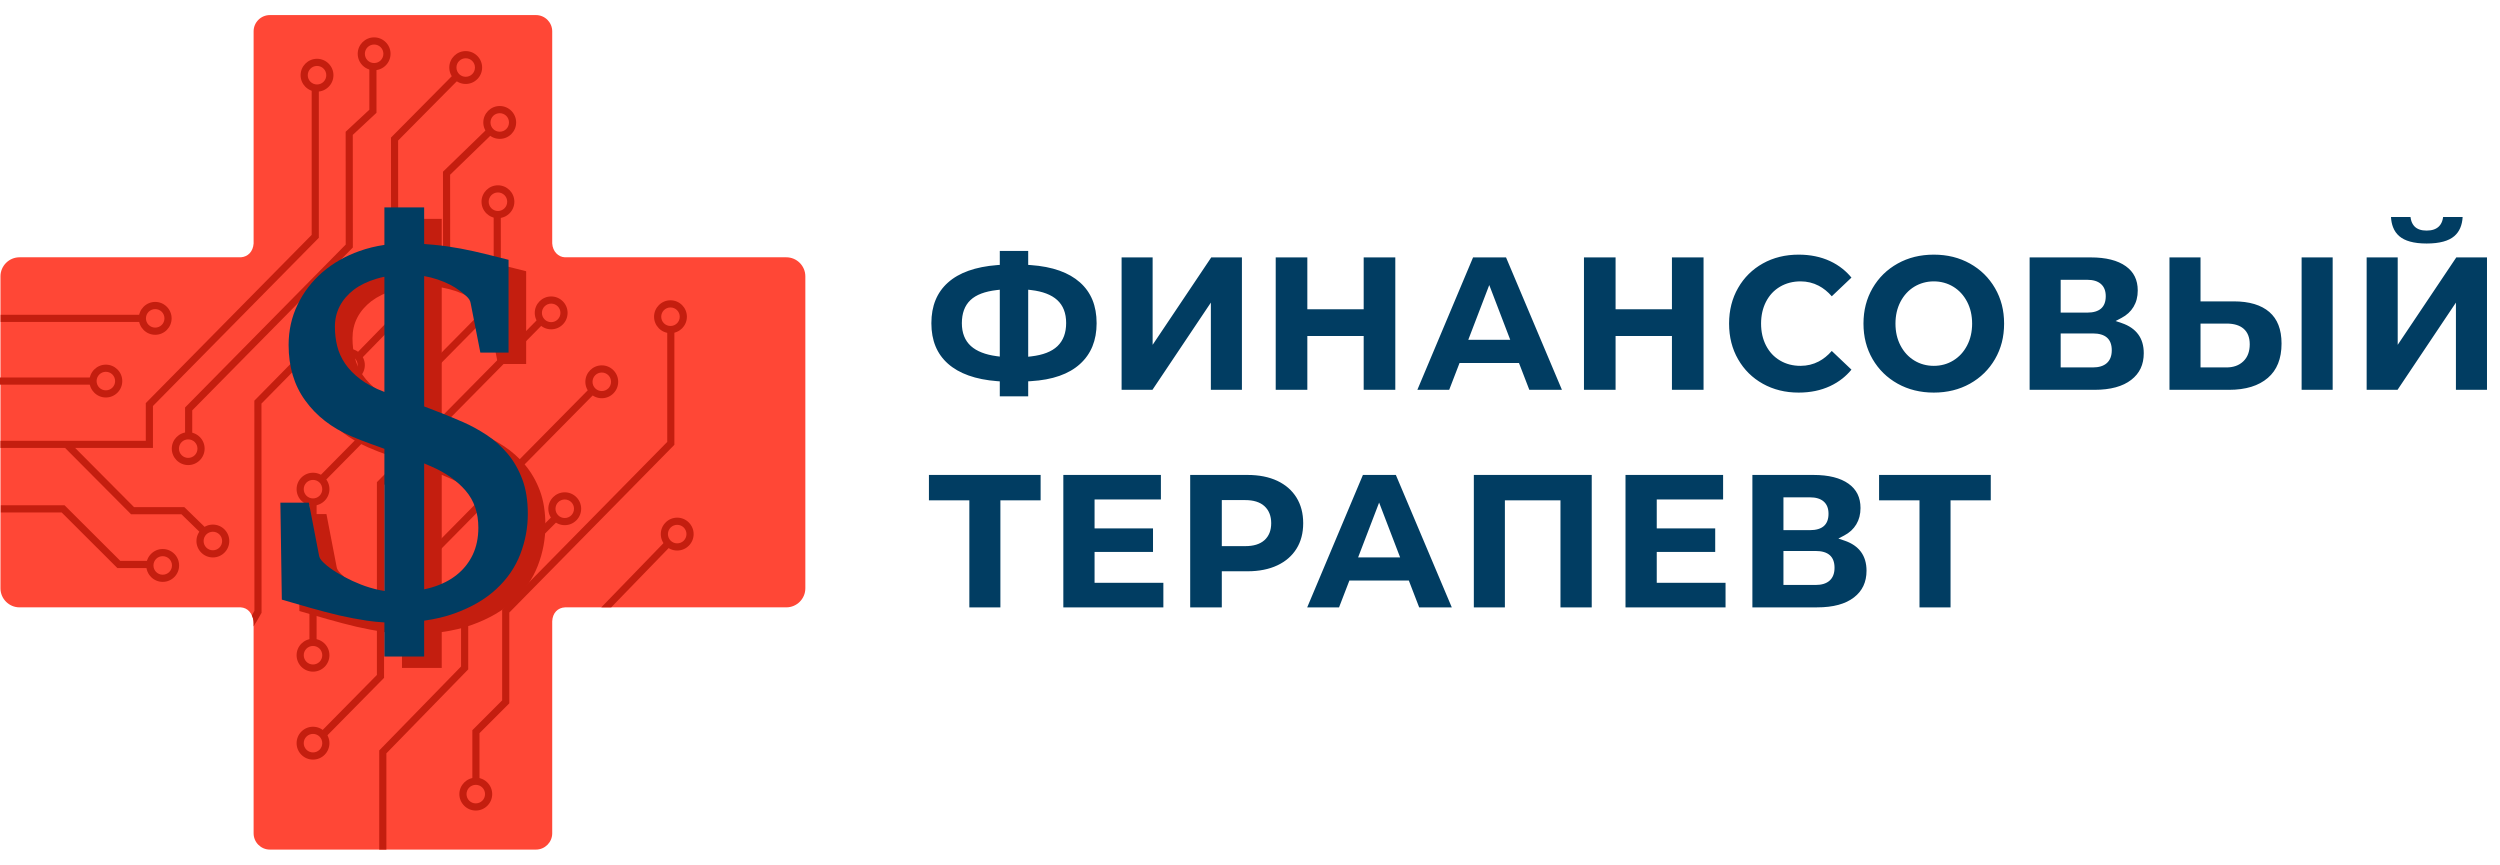 <svg width="133" height="46" viewBox="0 0 133 46" fill="none" xmlns="http://www.w3.org/2000/svg">
<path fill-rule="evenodd" clip-rule="evenodd" d="M57.455 19.366C58.045 18.833 58.34 18.109 58.34 17.195C58.34 16.732 58.266 16.319 58.119 15.957C57.971 15.599 57.751 15.288 57.456 15.025C57.158 14.76 56.794 14.551 56.361 14.397C55.923 14.242 55.416 14.143 54.839 14.102L54.7 14.093V13.348H53.189V14.092L53.051 14.102C52.471 14.147 51.961 14.248 51.523 14.405C51.088 14.56 50.724 14.77 50.429 15.035C50.136 15.297 49.916 15.608 49.77 15.965C49.622 16.325 49.549 16.735 49.549 17.195C49.549 17.655 49.623 18.065 49.771 18.424C49.918 18.78 50.139 19.089 50.433 19.35C50.73 19.613 51.095 19.822 51.528 19.976C51.967 20.133 52.474 20.234 53.051 20.278L53.189 20.288V21.085H54.7V20.286L54.841 20.278C55.417 20.244 55.925 20.15 56.362 19.996C56.794 19.845 57.158 19.635 57.455 19.366ZM55.674 18.771C55.444 18.86 55.175 18.922 54.867 18.959L54.7 18.978V15.412L54.867 15.432C55.169 15.468 55.434 15.53 55.661 15.616C55.895 15.705 56.089 15.821 56.245 15.963C56.56 16.251 56.719 16.658 56.719 17.185C56.719 17.444 56.681 17.675 56.606 17.879C56.528 18.087 56.412 18.266 56.258 18.414C56.105 18.561 55.91 18.68 55.674 18.771ZM51.289 17.881C51.21 17.68 51.171 17.451 51.171 17.195C51.171 16.934 51.208 16.701 51.282 16.497C51.359 16.288 51.474 16.111 51.628 15.965C51.779 15.822 51.973 15.705 52.21 15.616C52.44 15.53 52.711 15.468 53.023 15.432L53.189 15.413V18.97L53.02 18.948C52.721 18.908 52.459 18.844 52.233 18.755C52.001 18.665 51.806 18.549 51.65 18.408C51.49 18.262 51.369 18.087 51.289 17.881ZM61.32 13.694H59.669V20.739H61.31L64.418 16.098V20.739H66.07V13.694H64.438L61.32 18.345V13.694ZM74.23 20.739V13.694H72.548V16.453H69.55V13.694H67.868V20.739H69.55V17.875H72.548V20.739H74.23ZM77.749 19.312H80.81L81.36 20.739H83.095L80.121 13.694H78.367L75.403 20.739H77.097L77.647 19.312H77.749ZM79.368 15.527L80.345 18.079H78.112L79.228 15.164L79.368 15.527ZM90.629 20.739V13.694H88.947V16.453H85.949V13.694H84.267V20.739H85.949V17.875H88.947V20.739H90.629ZM94.68 20.768C94.996 20.847 95.332 20.886 95.688 20.886C95.999 20.886 96.294 20.857 96.571 20.8C96.847 20.743 97.109 20.657 97.356 20.543C97.602 20.429 97.826 20.29 98.03 20.127C98.201 19.99 98.356 19.836 98.497 19.665L97.45 18.671C97.238 18.914 97.006 19.1 96.754 19.232C96.458 19.386 96.135 19.463 95.788 19.463C95.587 19.463 95.395 19.44 95.213 19.393H95.212C95.03 19.346 94.858 19.275 94.698 19.18C94.537 19.085 94.394 18.971 94.269 18.837C94.146 18.705 94.04 18.552 93.951 18.38C93.864 18.21 93.798 18.027 93.754 17.832C93.711 17.637 93.689 17.432 93.689 17.216C93.689 17.001 93.711 16.796 93.754 16.601C93.798 16.406 93.864 16.223 93.951 16.053C94.04 15.881 94.146 15.728 94.269 15.595C94.394 15.461 94.537 15.348 94.698 15.252C94.858 15.158 95.03 15.087 95.212 15.04C95.395 14.993 95.587 14.969 95.788 14.969C96.135 14.969 96.458 15.046 96.754 15.201C97.006 15.332 97.238 15.519 97.451 15.762L98.497 14.768C98.356 14.597 98.201 14.443 98.03 14.306C97.826 14.142 97.602 14.003 97.356 13.889C96.863 13.661 96.307 13.547 95.688 13.547C95.332 13.547 94.996 13.586 94.68 13.664C94.363 13.742 94.065 13.859 93.785 14.015C93.505 14.171 93.256 14.358 93.036 14.575C92.816 14.792 92.626 15.04 92.467 15.318C92.307 15.596 92.187 15.893 92.107 16.209C92.027 16.525 91.987 16.861 91.987 17.216C91.987 17.572 92.027 17.907 92.107 18.224C92.187 18.54 92.307 18.837 92.467 19.114C92.626 19.393 92.816 19.64 93.036 19.858C93.256 20.074 93.505 20.261 93.785 20.417C94.065 20.573 94.363 20.69 94.68 20.768ZM101.859 20.767C102.18 20.846 102.519 20.886 102.878 20.886C103.237 20.886 103.576 20.846 103.896 20.767C104.216 20.688 104.517 20.57 104.801 20.412C105.084 20.254 105.336 20.066 105.558 19.848C105.78 19.631 105.972 19.382 106.134 19.104C106.296 18.824 106.417 18.528 106.498 18.215C106.578 17.902 106.618 17.569 106.618 17.216C106.618 16.863 106.578 16.53 106.498 16.217C106.417 15.904 106.296 15.608 106.134 15.329C105.972 15.051 105.78 14.802 105.558 14.584C105.336 14.367 105.084 14.179 104.801 14.021C104.517 13.863 104.215 13.744 103.896 13.665C103.576 13.587 103.237 13.547 102.878 13.547C102.519 13.547 102.18 13.587 101.859 13.665C101.54 13.744 101.238 13.863 100.955 14.021C100.672 14.179 100.419 14.367 100.197 14.584C99.975 14.802 99.783 15.051 99.621 15.329C99.46 15.608 99.338 15.904 99.258 16.217C99.177 16.53 99.137 16.863 99.137 17.216C99.137 17.569 99.177 17.902 99.258 18.215C99.338 18.528 99.46 18.824 99.621 19.104C99.783 19.382 99.975 19.631 100.197 19.848C100.419 20.066 100.672 20.254 100.955 20.412C101.238 20.57 101.54 20.688 101.859 20.767ZM103.422 19.392C103.248 19.44 103.066 19.463 102.878 19.463C102.689 19.463 102.508 19.44 102.334 19.392C102.16 19.345 101.995 19.274 101.84 19.179C101.685 19.084 101.546 18.97 101.423 18.837C101.302 18.704 101.196 18.553 101.106 18.381C101.017 18.211 100.95 18.027 100.905 17.832C100.861 17.638 100.839 17.433 100.839 17.216C100.839 17 100.861 16.795 100.905 16.6C100.95 16.405 101.017 16.222 101.106 16.051C101.196 15.88 101.302 15.728 101.423 15.596C101.546 15.462 101.685 15.348 101.84 15.253C101.995 15.159 102.16 15.088 102.334 15.041C102.508 14.993 102.689 14.969 102.878 14.969C103.066 14.969 103.248 14.993 103.422 15.041C103.596 15.088 103.761 15.159 103.915 15.253C104.07 15.348 104.209 15.462 104.332 15.596C104.454 15.728 104.559 15.88 104.649 16.051C104.738 16.222 104.806 16.405 104.85 16.6C104.894 16.795 104.917 17 104.917 17.216C104.917 17.433 104.894 17.638 104.85 17.832C104.806 18.027 104.738 18.211 104.649 18.381C104.559 18.553 104.454 18.704 104.332 18.837C104.209 18.97 104.07 19.084 103.915 19.179C103.76 19.274 103.596 19.345 103.422 19.392ZM113.389 17.439C113.243 17.338 113.074 17.255 112.879 17.189L112.551 17.078L112.858 16.917C113 16.843 113.124 16.756 113.233 16.656C113.34 16.557 113.431 16.446 113.505 16.322C113.579 16.198 113.635 16.064 113.672 15.92C113.71 15.776 113.728 15.621 113.728 15.454C113.728 15.172 113.675 14.924 113.57 14.711C113.466 14.498 113.307 14.316 113.096 14.164C112.658 13.851 112.035 13.694 111.228 13.694H107.976V20.739H111.417C111.849 20.739 112.229 20.694 112.557 20.604C112.88 20.516 113.155 20.384 113.381 20.209C113.604 20.037 113.771 19.833 113.882 19.599C113.993 19.363 114.048 19.093 114.048 18.79C114.048 18.388 113.95 18.054 113.753 17.788C113.654 17.654 113.533 17.537 113.389 17.439ZM111.037 16.631H109.628V14.885H111.037C111.354 14.885 111.596 14.958 111.764 15.103C111.939 15.253 112.026 15.471 112.026 15.758C112.026 16.34 111.697 16.631 111.037 16.631ZM112.081 19.318C111.91 19.471 111.661 19.547 111.337 19.547H109.628V17.739H111.337C112.01 17.739 112.346 18.037 112.346 18.633C112.346 18.932 112.258 19.161 112.081 19.318ZM119.936 16.177C119.619 16.081 119.252 16.033 118.837 16.033H117.068V13.694H115.416V20.739H118.577C119.026 20.739 119.424 20.685 119.771 20.578C120.112 20.472 120.406 20.314 120.65 20.104C120.892 19.896 121.073 19.642 121.194 19.34C121.317 19.035 121.378 18.68 121.378 18.276C121.378 17.899 121.323 17.57 121.213 17.29C121.106 17.015 120.944 16.785 120.73 16.599C120.512 16.412 120.248 16.271 119.936 16.177ZM118.945 19.468C118.796 19.521 118.631 19.547 118.447 19.547H117.068V17.214H118.447C118.847 17.214 119.152 17.306 119.362 17.49C119.578 17.679 119.686 17.955 119.686 18.318C119.686 18.506 119.658 18.676 119.603 18.825C119.546 18.98 119.46 19.112 119.345 19.222C119.231 19.332 119.098 19.414 118.945 19.468ZM124.098 13.694H122.446V20.739H124.098V13.694ZM127.558 13.694H125.906V20.739H127.548L130.655 16.098V20.739H132.308V13.694H130.675L127.558 18.345V13.694ZM128.218 12.853C128.463 12.921 128.756 12.955 129.097 12.955C129.442 12.955 129.738 12.921 129.985 12.853C130.225 12.788 130.42 12.69 130.57 12.561C130.839 12.329 130.987 11.99 131.013 11.543H129.974C129.964 11.623 129.948 11.697 129.924 11.763C129.885 11.875 129.827 11.97 129.751 12.045C129.602 12.193 129.383 12.267 129.097 12.267C128.957 12.267 128.835 12.25 128.73 12.215C128.617 12.177 128.523 12.12 128.449 12.042C128.377 11.966 128.322 11.872 128.285 11.761C128.264 11.695 128.248 11.622 128.239 11.543H127.2C127.212 11.747 127.248 11.928 127.309 12.085C127.382 12.276 127.492 12.434 127.639 12.562C127.787 12.69 127.98 12.788 128.218 12.853ZM53.37 26.616H55.361V25.267H49.419V26.616H51.569V32.312H53.221V26.616H53.37ZM61.891 32.312V31.005H58.231V29.364H61.34V28.11H58.231V26.573H61.76V25.267H56.569V32.312H61.891ZM67.956 25.582C67.51 25.372 66.981 25.267 66.369 25.267H63.318V32.312H65V30.392H66.369C66.676 30.392 66.962 30.366 67.227 30.312C67.491 30.26 67.734 30.181 67.956 30.076C68.177 29.972 68.372 29.846 68.542 29.698C68.71 29.552 68.854 29.384 68.973 29.193C69.092 29.003 69.181 28.795 69.24 28.57C69.3 28.344 69.33 28.099 69.33 27.834C69.33 27.57 69.3 27.325 69.24 27.098C69.181 26.871 69.091 26.662 68.973 26.47C68.854 26.279 68.71 26.109 68.541 25.961C68.372 25.814 68.177 25.687 67.956 25.582ZM66.827 28.978C66.659 29.029 66.467 29.054 66.249 29.054H65V26.605H66.249C66.467 26.605 66.659 26.631 66.828 26.683C67.002 26.737 67.15 26.818 67.269 26.927C67.39 27.038 67.48 27.17 67.54 27.325C67.599 27.476 67.628 27.645 67.628 27.834C67.628 28.024 67.599 28.194 67.54 28.344C67.48 28.497 67.389 28.629 67.268 28.738C67.148 28.845 67.001 28.925 66.827 28.978ZM71.889 30.885H74.95L75.5 32.312H77.235L74.26 25.267H72.507L69.543 32.312H71.237L71.787 30.885H71.889ZM73.508 27.1L74.486 29.652H72.252L73.369 26.737L73.508 27.1ZM84.68 32.312V25.267H78.408V32.312H80.06V26.616H83.017V32.312H84.68ZM91.799 32.312V31.005H88.139V29.364H91.249V28.11H88.139V26.573H91.669V25.267H86.477V32.312H91.799ZM98.64 29.011C98.494 28.911 98.324 28.828 98.13 28.762L97.801 28.651L98.109 28.49C98.25 28.416 98.375 28.329 98.484 28.229C98.591 28.13 98.681 28.018 98.755 27.895C98.83 27.77 98.886 27.636 98.923 27.493C98.96 27.349 98.979 27.194 98.979 27.027C98.979 26.746 98.926 26.498 98.821 26.284C98.716 26.071 98.558 25.889 98.346 25.737C97.909 25.424 97.286 25.267 96.478 25.267H93.227V32.312H96.668C97.1 32.312 97.48 32.267 97.808 32.177C98.131 32.089 98.406 31.957 98.632 31.782C98.855 31.61 99.022 31.406 99.132 31.171C99.243 30.936 99.299 30.666 99.299 30.363C99.299 29.962 99.2 29.627 99.004 29.36C98.905 29.227 98.784 29.11 98.64 29.011ZM96.288 28.204H94.879V26.458H96.288C96.604 26.458 96.847 26.531 97.015 26.676C97.19 26.826 97.277 27.044 97.277 27.331C97.277 27.913 96.947 28.204 96.288 28.204ZM97.332 30.891C97.16 31.044 96.912 31.12 96.588 31.12H94.879V29.312H96.588C97.26 29.312 97.597 29.61 97.597 30.205C97.597 30.505 97.509 30.734 97.332 30.891ZM103.918 26.616H105.909V25.267H99.967V26.616H102.117V32.312H103.769V26.616H103.918Z" fill="#013D62"/>
<path fill-rule="evenodd" clip-rule="evenodd" d="M14.356 0.802H28.514C28.989 0.802 29.378 1.191 29.378 1.667V12.948C29.402 13.384 29.706 13.675 30.053 13.688H41.832C42.389 13.688 42.844 14.144 42.844 14.701V31.298C42.844 31.856 42.389 32.311 41.832 32.311H30.061C29.673 32.328 29.395 32.611 29.378 33.053V44.333C29.378 44.809 28.989 45.198 28.514 45.198H14.356C13.88 45.198 13.492 44.809 13.492 44.333V33.046C13.413 32.611 13.184 32.338 12.81 32.311H1.038C0.481 32.311 0.025 31.856 0.025 31.298V14.701C0.025 14.144 0.481 13.688 1.038 13.688H12.817C13.189 13.66 13.462 13.388 13.492 12.955V1.667C13.492 1.191 13.88 0.802 14.356 0.802Z" fill="#FF4736"/>
<path d="M8.257 16.062C8.498 16.062 8.716 16.16 8.874 16.319L8.874 16.319C9.032 16.477 9.13 16.696 9.13 16.937C9.13 17.177 9.032 17.395 8.874 17.554L8.874 17.555C8.716 17.713 8.498 17.811 8.257 17.811C8.016 17.811 7.798 17.713 7.64 17.555L7.639 17.554C7.481 17.395 7.383 17.177 7.383 16.937C7.383 16.696 7.481 16.477 7.639 16.319L7.64 16.319C7.798 16.16 8.016 16.062 8.257 16.062ZM8.605 16.587C8.516 16.499 8.393 16.444 8.257 16.444C8.12 16.444 7.997 16.499 7.908 16.587C7.819 16.677 7.764 16.8 7.764 16.937C7.764 17.073 7.819 17.197 7.908 17.285C7.997 17.374 8.12 17.429 8.257 17.429C8.393 17.429 8.516 17.374 8.605 17.285C8.694 17.197 8.749 17.073 8.749 16.937C8.749 16.8 8.694 16.677 8.605 16.587Z" fill="#C41E0F"/>
<path d="M7.574 17.127H0.034V16.746H7.574V17.127Z" fill="#C41E0F"/>
<path d="M5.631 19.399C5.872 19.399 6.09 19.497 6.248 19.655L6.249 19.656C6.407 19.814 6.505 20.032 6.505 20.273C6.505 20.514 6.407 20.732 6.249 20.891L6.248 20.891C6.09 21.049 5.872 21.147 5.631 21.147C5.391 21.147 5.173 21.049 5.015 20.891L5.014 20.891C4.856 20.732 4.758 20.514 4.758 20.273C4.758 20.032 4.856 19.814 5.014 19.656L5.015 19.655C5.173 19.497 5.391 19.399 5.631 19.399ZM5.98 19.924C5.891 19.835 5.768 19.78 5.631 19.78C5.495 19.78 5.372 19.835 5.283 19.924C5.194 20.014 5.139 20.137 5.139 20.273C5.139 20.409 5.194 20.533 5.283 20.622C5.372 20.711 5.495 20.766 5.631 20.766C5.768 20.766 5.891 20.711 5.98 20.622C6.069 20.533 6.124 20.409 6.124 20.273C6.124 20.137 6.069 20.014 5.98 19.924Z" fill="#C41E0F"/>
<path d="M5 20.464H0V20.083H5V20.464Z" fill="#C41E0F"/>
<path d="M0.025 23.449H7.756V21.444L16.581 12.495V4.655H16.962V12.65L8.137 21.599V23.83H0.025V23.449Z" fill="#C41E0F"/>
<path d="M16.865 3.127C17.106 3.127 17.324 3.225 17.482 3.383L17.483 3.384C17.641 3.542 17.739 3.76 17.739 4.001C17.739 4.242 17.641 4.46 17.483 4.619L17.482 4.619C17.324 4.777 17.106 4.875 16.865 4.875C16.625 4.875 16.407 4.777 16.248 4.619L16.247 4.619C16.09 4.46 15.992 4.242 15.992 4.001C15.992 3.76 16.09 3.542 16.247 3.384L16.248 3.383C16.407 3.225 16.625 3.127 16.865 3.127ZM17.214 3.652C17.125 3.563 17.001 3.508 16.865 3.508C16.729 3.508 16.606 3.563 16.517 3.652C16.428 3.741 16.373 3.865 16.373 4.001C16.373 4.137 16.428 4.261 16.517 4.35C16.606 4.439 16.729 4.494 16.865 4.494C17.001 4.494 17.125 4.439 17.214 4.35C17.303 4.261 17.358 4.137 17.358 4.001C17.358 3.865 17.303 3.741 17.214 3.652Z" fill="#C41E0F"/>
<path d="M0.045 26.881H3.435L6.4 29.839H7.93V30.221H6.244L3.28 27.263H0.045V26.881Z" fill="#C41E0F"/>
<path d="M8.656 29.207C8.897 29.207 9.115 29.305 9.273 29.464L9.274 29.464C9.432 29.622 9.529 29.841 9.529 30.082C9.529 30.323 9.432 30.541 9.274 30.699L9.273 30.7C9.115 30.858 8.897 30.956 8.656 30.956C8.416 30.956 8.198 30.858 8.039 30.7L8.039 30.699C7.88 30.541 7.782 30.323 7.782 30.082C7.782 29.841 7.88 29.622 8.039 29.464L8.039 29.464C8.198 29.305 8.416 29.207 8.656 29.207ZM9.005 29.733C8.916 29.644 8.792 29.589 8.656 29.589C8.52 29.589 8.396 29.644 8.307 29.733C8.219 29.822 8.164 29.945 8.164 30.082C8.164 30.218 8.219 30.341 8.307 30.43C8.396 30.519 8.52 30.575 8.656 30.575C8.792 30.575 8.916 30.519 9.005 30.43C9.094 30.341 9.149 30.218 9.149 30.082C9.149 29.945 9.094 29.822 9.005 29.733Z" fill="#C41E0F"/>
<path d="M3.636 23.466L7.129 26.979H9.806L10.971 28.113L10.706 28.385L9.653 27.36H6.973L3.367 23.734L3.636 23.466Z" fill="#C41E0F"/>
<path d="M11.324 27.908C11.565 27.908 11.784 28.006 11.941 28.164L11.942 28.165C12.1 28.323 12.198 28.541 12.198 28.782C12.198 29.023 12.1 29.241 11.942 29.399L11.941 29.4C11.784 29.558 11.565 29.656 11.324 29.656C11.084 29.656 10.866 29.558 10.708 29.4L10.707 29.399C10.549 29.241 10.451 29.023 10.451 28.782C10.451 28.541 10.549 28.323 10.707 28.165L10.708 28.164C10.866 28.006 11.084 27.908 11.324 27.908ZM11.673 28.433C11.584 28.344 11.461 28.289 11.324 28.289C11.188 28.289 11.065 28.344 10.976 28.433C10.887 28.522 10.832 28.646 10.832 28.782C10.832 28.918 10.887 29.042 10.976 29.131C11.065 29.22 11.188 29.275 11.324 29.275C11.461 29.275 11.584 29.22 11.673 29.131C11.762 29.042 11.817 28.918 11.817 28.782C11.817 28.646 11.762 28.522 11.673 28.433Z" fill="#C41E0F"/>
<path d="M10.012 22.993C10.253 22.993 10.471 23.091 10.629 23.249L10.63 23.25C10.788 23.408 10.886 23.627 10.886 23.867C10.886 24.108 10.788 24.326 10.63 24.484L10.629 24.485C10.471 24.644 10.253 24.742 10.012 24.742C9.772 24.742 9.554 24.644 9.395 24.485L9.394 24.484C9.237 24.326 9.139 24.108 9.139 23.867C9.139 23.627 9.237 23.408 9.394 23.25L9.395 23.249C9.554 23.091 9.772 22.993 10.012 22.993ZM10.361 23.519C10.272 23.429 10.148 23.375 10.012 23.375C9.876 23.375 9.752 23.429 9.664 23.519C9.575 23.607 9.52 23.731 9.52 23.867C9.52 24.004 9.575 24.127 9.664 24.216C9.752 24.305 9.876 24.36 10.012 24.36C10.148 24.36 10.272 24.305 10.361 24.216C10.45 24.127 10.505 24.004 10.505 23.867C10.505 23.731 10.45 23.607 10.361 23.519Z" fill="#C41E0F"/>
<path d="M9.846 23.184V21.677L18.392 13.01L18.389 7.01L19.649 5.836V3.586H20.029V6.001L18.768 7.176L18.772 13.166L10.227 21.832V23.184H9.846Z" fill="#C41E0F"/>
<path d="M19.904 1.988C20.144 1.988 20.363 2.086 20.52 2.244L20.521 2.244C20.68 2.403 20.777 2.621 20.777 2.862C20.777 3.102 20.68 3.321 20.521 3.479L20.52 3.48C20.363 3.638 20.144 3.736 19.904 3.736C19.663 3.736 19.445 3.638 19.287 3.48L19.286 3.479C19.128 3.321 19.03 3.102 19.03 2.862C19.03 2.621 19.128 2.403 19.286 2.244L19.287 2.244C19.445 2.086 19.663 1.988 19.904 1.988ZM20.253 2.513C20.163 2.424 20.04 2.369 19.904 2.369C19.767 2.369 19.644 2.424 19.555 2.513C19.466 2.602 19.411 2.725 19.411 2.862C19.411 2.998 19.466 3.122 19.555 3.211C19.644 3.3 19.767 3.354 19.904 3.354C20.04 3.354 20.163 3.3 20.253 3.211C20.341 3.122 20.396 2.998 20.396 2.862C20.396 2.725 20.341 2.602 20.253 2.513Z" fill="#C41E0F"/>
<path d="M24.377 4.248L21.18 7.475L21.183 14.078L13.91 21.471L13.915 32.601L13.655 33.057L13.401 32.736L13.535 32.5L13.531 21.315L20.804 13.922L20.8 7.319L24.108 3.98L24.377 4.248Z" fill="#C41E0F"/>
<path d="M24.776 2.718C25.016 2.718 25.234 2.816 25.392 2.974L25.393 2.975C25.551 3.133 25.649 3.352 25.649 3.592C25.649 3.833 25.551 4.052 25.393 4.21L25.392 4.21C25.234 4.369 25.016 4.467 24.776 4.467C24.535 4.467 24.317 4.369 24.159 4.21L24.158 4.21C24 4.052 23.902 3.833 23.902 3.592C23.902 3.352 24 3.133 24.158 2.975L24.159 2.974C24.317 2.816 24.535 2.718 24.776 2.718ZM25.124 3.244C25.035 3.154 24.912 3.1 24.776 3.1C24.639 3.1 24.516 3.154 24.427 3.244C24.338 3.332 24.283 3.456 24.283 3.592C24.283 3.729 24.338 3.852 24.427 3.941C24.516 4.03 24.639 4.085 24.776 4.085C24.912 4.085 25.035 4.03 25.124 3.941C25.213 3.852 25.268 3.729 25.268 3.592C25.268 3.456 25.213 3.332 25.124 3.244Z" fill="#C41E0F"/>
<path d="M26.15 7.159L23.946 9.296L23.95 14.233L19.249 19.054L18.976 18.789L23.57 14.078L23.567 9.134L25.885 6.886L26.15 7.159Z" fill="#C41E0F"/>
<path d="M26.586 5.64C26.827 5.64 27.045 5.738 27.203 5.896L27.204 5.897C27.361 6.056 27.459 6.274 27.459 6.515C27.459 6.755 27.361 6.973 27.204 7.132L27.203 7.133C27.045 7.291 26.827 7.388 26.586 7.388C26.346 7.388 26.128 7.291 25.969 7.133L25.968 7.132C25.81 6.973 25.712 6.755 25.712 6.515C25.712 6.274 25.81 6.056 25.968 5.897L25.969 5.896C26.128 5.738 26.346 5.64 26.586 5.64ZM26.935 6.165C26.846 6.077 26.722 6.022 26.586 6.022C26.45 6.022 26.326 6.077 26.237 6.165C26.149 6.255 26.094 6.378 26.094 6.515C26.094 6.651 26.149 6.774 26.237 6.864C26.326 6.952 26.45 7.007 26.586 7.007C26.722 7.007 26.846 6.952 26.935 6.864C27.024 6.774 27.078 6.651 27.078 6.515C27.078 6.378 27.024 6.255 26.935 6.165Z" fill="#C41E0F"/>
<path d="M18.535 18.548C18.776 18.548 18.994 18.646 19.152 18.804L19.153 18.805C19.311 18.963 19.409 19.181 19.409 19.422C19.409 19.663 19.311 19.881 19.153 20.04L19.152 20.04C18.994 20.198 18.776 20.296 18.535 20.296C18.295 20.296 18.076 20.198 17.919 20.04L17.918 20.04C17.759 19.881 17.662 19.663 17.662 19.422C17.662 19.181 17.759 18.963 17.918 18.805L17.919 18.804C18.076 18.646 18.295 18.548 18.535 18.548ZM18.884 19.073C18.795 18.985 18.672 18.929 18.535 18.929C18.399 18.929 18.276 18.985 18.186 19.073C18.098 19.163 18.043 19.286 18.043 19.422C18.043 19.558 18.098 19.682 18.186 19.771C18.276 19.86 18.399 19.915 18.535 19.915C18.672 19.915 18.795 19.86 18.884 19.771C18.973 19.682 19.028 19.558 19.028 19.422C19.028 19.286 18.973 19.163 18.884 19.073Z" fill="#C41E0F"/>
<path d="M26.642 11.345L26.646 16.1L17.264 25.604L16.994 25.337L26.266 15.944L26.263 11.345H26.642Z" fill="#C41E0F"/>
<path d="M26.491 9.858C26.731 9.858 26.949 9.956 27.107 10.114L27.108 10.114C27.266 10.273 27.364 10.491 27.364 10.732C27.364 10.973 27.266 11.191 27.108 11.349L27.107 11.35C26.949 11.508 26.731 11.606 26.491 11.606C26.25 11.606 26.032 11.508 25.873 11.35L25.873 11.349C25.715 11.191 25.617 10.973 25.617 10.732C25.617 10.491 25.715 10.273 25.873 10.114L25.873 10.114C26.032 9.956 26.25 9.858 26.491 9.858ZM26.839 10.383C26.75 10.294 26.627 10.239 26.491 10.239C26.354 10.239 26.231 10.294 26.142 10.383C26.053 10.472 25.998 10.595 25.998 10.732C25.998 10.868 26.053 10.992 26.142 11.081C26.231 11.169 26.354 11.225 26.491 11.225C26.627 11.225 26.75 11.169 26.839 11.081C26.928 10.992 26.983 10.868 26.983 10.732C26.983 10.595 26.928 10.472 26.839 10.383Z" fill="#C41E0F"/>
<path d="M16.652 25.149C16.892 25.149 17.111 25.247 17.269 25.405L17.27 25.406C17.428 25.564 17.526 25.782 17.526 26.024C17.526 26.264 17.428 26.483 17.27 26.641L17.269 26.642C17.111 26.799 16.892 26.898 16.652 26.898C16.411 26.898 16.193 26.799 16.035 26.642L16.034 26.641C15.876 26.483 15.779 26.264 15.779 26.024C15.779 25.782 15.876 25.564 16.034 25.406L16.035 25.405C16.193 25.247 16.411 25.149 16.652 25.149ZM17.001 25.674C16.912 25.586 16.788 25.531 16.652 25.531C16.516 25.531 16.392 25.586 16.303 25.674C16.214 25.764 16.159 25.887 16.159 26.024C16.159 26.16 16.214 26.283 16.303 26.372C16.392 26.461 16.516 26.516 16.652 26.516C16.788 26.516 16.912 26.461 17.001 26.372C17.089 26.283 17.144 26.16 17.144 26.024C17.144 25.887 17.089 25.764 17.001 25.674Z" fill="#C41E0F"/>
<path d="M16.652 33.984C16.892 33.984 17.111 34.082 17.269 34.24L17.27 34.241C17.428 34.399 17.526 34.617 17.526 34.858C17.526 35.099 17.428 35.317 17.27 35.476L17.269 35.476C17.111 35.634 16.892 35.732 16.652 35.732C16.411 35.732 16.193 35.634 16.035 35.476L16.034 35.476C15.876 35.317 15.779 35.099 15.779 34.858C15.779 34.617 15.876 34.399 16.034 34.241L16.035 34.24C16.193 34.082 16.411 33.984 16.652 33.984ZM17.001 34.509C16.912 34.421 16.788 34.365 16.652 34.365C16.516 34.365 16.392 34.421 16.303 34.509C16.214 34.599 16.159 34.722 16.159 34.858C16.159 34.994 16.214 35.118 16.303 35.207C16.392 35.296 16.516 35.351 16.652 35.351C16.788 35.351 16.912 35.296 17.001 35.207C17.089 35.118 17.144 34.994 17.144 34.858C17.144 34.722 17.089 34.599 17.001 34.509Z" fill="#C41E0F"/>
<path d="M16.461 34.175V26.707H16.843V34.175H16.461Z" fill="#C41E0F"/>
<path d="M16.652 38.662C16.892 38.662 17.111 38.76 17.269 38.919L17.27 38.919C17.428 39.077 17.526 39.296 17.526 39.537C17.526 39.777 17.428 39.996 17.27 40.154L17.269 40.155C17.111 40.313 16.892 40.411 16.652 40.411C16.411 40.411 16.193 40.313 16.035 40.155L16.034 40.154C15.876 39.996 15.779 39.777 15.779 39.537C15.779 39.296 15.876 39.077 16.034 38.919L16.035 38.919C16.193 38.76 16.411 38.662 16.652 38.662ZM17.001 39.188C16.912 39.099 16.788 39.044 16.652 39.044C16.516 39.044 16.392 39.099 16.303 39.188C16.214 39.277 16.159 39.4 16.159 39.537C16.159 39.673 16.214 39.796 16.303 39.885C16.392 39.974 16.516 40.029 16.652 40.029C16.788 40.029 16.912 39.974 17.001 39.885C17.089 39.796 17.144 39.673 17.144 39.537C17.144 39.4 17.089 39.277 17.001 39.188Z" fill="#C41E0F"/>
<path d="M28.929 17.198L20.432 25.806V36.062L17.309 39.229L17.038 38.962L20.051 35.907V25.651L28.659 16.931L28.929 17.198Z" fill="#C41E0F"/>
<path d="M29.322 15.771C29.563 15.771 29.781 15.869 29.939 16.027L29.94 16.028C30.098 16.186 30.196 16.404 30.196 16.645C30.196 16.886 30.098 17.105 29.94 17.263L29.939 17.263C29.781 17.422 29.563 17.52 29.322 17.52C29.082 17.52 28.863 17.422 28.706 17.263L28.705 17.263C28.547 17.105 28.449 16.886 28.449 16.645C28.449 16.404 28.547 16.186 28.705 16.028L28.706 16.027C28.863 15.869 29.082 15.771 29.322 15.771ZM29.671 16.297C29.582 16.208 29.459 16.152 29.322 16.152C29.186 16.152 29.063 16.208 28.974 16.297C28.885 16.386 28.83 16.509 28.83 16.645C28.83 16.782 28.885 16.905 28.974 16.994C29.063 17.083 29.186 17.138 29.322 17.138C29.459 17.138 29.582 17.083 29.671 16.994C29.76 16.905 29.815 16.782 29.815 16.645C29.815 16.509 29.76 16.386 29.671 16.297Z" fill="#C41E0F"/>
<path d="M31.576 20.992L22.552 30.131V32.91H22.171V29.977L31.306 20.725L31.576 20.992Z" fill="#C41E0F"/>
<path d="M22.367 32.729C22.608 32.729 22.826 32.827 22.984 32.984L22.985 32.985C23.143 33.144 23.241 33.362 23.241 33.602C23.241 33.843 23.143 34.062 22.985 34.22L22.984 34.221C22.826 34.379 22.608 34.477 22.367 34.477C22.126 34.477 21.908 34.379 21.75 34.221L21.75 34.22C21.591 34.062 21.494 33.843 21.494 33.602C21.494 33.362 21.591 33.144 21.75 32.985L21.75 32.984C21.908 32.827 22.126 32.729 22.367 32.729ZM22.716 33.254C22.627 33.165 22.504 33.11 22.367 33.11C22.231 33.11 22.108 33.165 22.018 33.254C21.93 33.343 21.875 33.466 21.875 33.602C21.875 33.739 21.93 33.862 22.018 33.952C22.108 34.04 22.231 34.095 22.367 34.095C22.504 34.095 22.627 34.04 22.716 33.952C22.805 33.862 22.86 33.739 22.86 33.602C22.86 33.466 22.805 33.343 22.716 33.254Z" fill="#C41E0F"/>
<path d="M32.015 19.437C32.256 19.437 32.474 19.535 32.632 19.693L32.632 19.694C32.791 19.852 32.888 20.071 32.888 20.311C32.888 20.552 32.791 20.771 32.632 20.929L32.632 20.929C32.474 21.088 32.256 21.186 32.015 21.186C31.774 21.186 31.556 21.088 31.398 20.929L31.397 20.929C31.239 20.771 31.141 20.552 31.141 20.311C31.141 20.071 31.239 19.852 31.397 19.694L31.398 19.693C31.556 19.535 31.774 19.437 32.015 19.437ZM32.364 19.963C32.274 19.873 32.151 19.819 32.015 19.819C31.878 19.819 31.755 19.873 31.666 19.963C31.578 20.052 31.522 20.175 31.522 20.311C31.522 20.448 31.578 20.571 31.666 20.66C31.755 20.749 31.878 20.804 32.015 20.804C32.151 20.804 32.274 20.749 32.364 20.66C32.452 20.571 32.508 20.448 32.508 20.311C32.508 20.175 32.452 20.052 32.364 19.963Z" fill="#C41E0F"/>
<path d="M20.175 45.198V39.923L24.528 35.457V32.317L29.387 27.455L29.656 27.725L24.909 32.475V35.611L20.556 40.077V45.198H20.175Z" fill="#C41E0F"/>
<path d="M30.044 26.191C30.285 26.191 30.503 26.289 30.661 26.447L30.662 26.448C30.82 26.606 30.918 26.824 30.918 27.065C30.918 27.306 30.82 27.524 30.662 27.683L30.661 27.683C30.503 27.841 30.285 27.939 30.044 27.939C29.804 27.939 29.586 27.841 29.427 27.683L29.427 27.683C29.269 27.524 29.171 27.306 29.171 27.065C29.171 26.824 29.269 26.606 29.427 26.448L29.427 26.447C29.586 26.289 29.804 26.191 30.044 26.191ZM30.393 26.716C30.304 26.628 30.18 26.572 30.044 26.572C29.908 26.572 29.785 26.628 29.696 26.716C29.607 26.805 29.552 26.929 29.552 27.065C29.552 27.202 29.607 27.325 29.696 27.414C29.785 27.503 29.908 27.558 30.044 27.558C30.18 27.558 30.304 27.503 30.393 27.414C30.482 27.325 30.537 27.202 30.537 27.065C30.537 26.929 30.482 26.805 30.393 26.716Z" fill="#C41E0F"/>
<path d="M25.129 41.498V38.846L26.714 37.26V32.433L35.497 23.509V17.569H35.877V23.664L27.095 32.588V37.417L25.509 39.004V41.498H25.129Z" fill="#C41E0F"/>
<path d="M35.67 15.975C35.91 15.975 36.128 16.073 36.287 16.232L36.288 16.232C36.445 16.39 36.543 16.609 36.543 16.85C36.543 17.09 36.445 17.309 36.288 17.467L36.287 17.468C36.128 17.626 35.91 17.724 35.67 17.724C35.429 17.724 35.211 17.626 35.053 17.468L35.052 17.467C34.894 17.309 34.796 17.09 34.796 16.85C34.796 16.609 34.894 16.39 35.052 16.232L35.053 16.232C35.211 16.073 35.429 15.975 35.67 15.975ZM36.018 16.501C35.929 16.412 35.806 16.357 35.67 16.357C35.534 16.357 35.41 16.412 35.321 16.501C35.232 16.59 35.177 16.713 35.177 16.85C35.177 16.986 35.232 17.109 35.321 17.198C35.41 17.287 35.534 17.342 35.67 17.342C35.806 17.342 35.929 17.287 36.018 17.198C36.107 17.109 36.162 16.986 36.162 16.85C36.162 16.713 36.107 16.59 36.018 16.501Z" fill="#C41E0F"/>
<path d="M25.311 41.373C25.552 41.373 25.77 41.471 25.928 41.629L25.929 41.63C26.087 41.788 26.185 42.007 26.185 42.247C26.185 42.488 26.087 42.706 25.929 42.864L25.928 42.865C25.77 43.023 25.552 43.121 25.311 43.121C25.071 43.121 24.853 43.023 24.695 42.865L24.694 42.864C24.536 42.706 24.438 42.488 24.438 42.247C24.438 42.007 24.536 41.788 24.694 41.63L24.695 41.629C24.853 41.471 25.071 41.373 25.311 41.373ZM25.66 41.898C25.571 41.809 25.448 41.754 25.311 41.754C25.175 41.754 25.052 41.809 24.963 41.898C24.874 41.987 24.819 42.111 24.819 42.247C24.819 42.383 24.874 42.507 24.963 42.596C25.052 42.685 25.175 42.74 25.311 42.74C25.448 42.74 25.571 42.685 25.66 42.596C25.749 42.507 25.804 42.383 25.804 42.247C25.804 42.111 25.749 41.987 25.66 41.898Z" fill="#C41E0F"/>
<path d="M36.027 27.539C36.268 27.539 36.486 27.637 36.644 27.796L36.645 27.797C36.803 27.955 36.901 28.173 36.901 28.414C36.901 28.654 36.803 28.873 36.645 29.031L36.644 29.032C36.486 29.19 36.268 29.288 36.027 29.288C35.786 29.288 35.568 29.19 35.41 29.032L35.41 29.031C35.251 28.873 35.154 28.654 35.154 28.414C35.154 28.173 35.251 27.955 35.41 27.797L35.41 27.796C35.568 27.637 35.786 27.539 36.027 27.539ZM36.376 28.065C36.286 27.976 36.163 27.921 36.027 27.921C35.891 27.921 35.768 27.976 35.678 28.065C35.59 28.154 35.534 28.277 35.534 28.414C35.534 28.55 35.59 28.674 35.678 28.763C35.768 28.852 35.891 28.907 36.027 28.907C36.163 28.907 36.286 28.852 36.376 28.763C36.464 28.674 36.52 28.55 36.52 28.414C36.52 28.277 36.464 28.154 36.376 28.065Z" fill="#C41E0F"/>
<path d="M35.721 29.004L32.517 32.311H31.988L35.448 28.739L35.721 29.004Z" fill="#C41E0F"/>
<path fill-rule="evenodd" clip-rule="evenodd" d="M13.401 32.736C13.635 32.701 13.723 32.814 13.655 33.057C13.608 33.123 13.554 33.213 13.492 33.328C13.501 33.096 13.484 32.901 13.401 32.736Z" fill="#C41E0F"/>
<path fill-rule="evenodd" clip-rule="evenodd" d="M15.851 27.35H17.367L17.906 30.143C17.92 30.269 17.997 30.395 18.137 30.526C18.271 30.657 18.387 30.753 18.483 30.819C18.719 30.99 18.983 31.151 19.263 31.302C19.546 31.453 19.84 31.59 20.143 31.706C20.446 31.827 20.764 31.918 21.091 31.993C21.189 32.014 21.287 32.032 21.386 32.047V24.485C21.134 24.395 20.887 24.303 20.638 24.215C20.287 24.088 19.946 23.957 19.609 23.811C18.575 23.362 17.761 22.732 17.174 21.915C16.583 21.104 16.289 20.116 16.289 18.961C16.289 18.19 16.448 17.474 16.77 16.808C17.088 16.148 17.53 15.573 18.089 15.089C18.651 14.605 19.311 14.227 20.066 13.96C20.487 13.811 20.927 13.703 21.386 13.636V11.642H23.5V13.588C23.679 13.6 23.856 13.614 24.031 13.632C24.521 13.678 24.993 13.748 25.45 13.834C25.902 13.92 26.34 14.015 26.764 14.121C27.187 14.227 27.596 14.333 27.991 14.429V19.364H26.489L25.974 16.738C25.955 16.612 25.883 16.486 25.749 16.365C25.618 16.244 25.498 16.148 25.397 16.077C25.243 15.962 25.07 15.85 24.873 15.75C24.675 15.649 24.454 15.558 24.218 15.477C23.993 15.402 23.755 15.34 23.5 15.294V22.23C23.81 22.346 24.128 22.467 24.449 22.596C24.8 22.737 25.171 22.889 25.566 23.06C25.994 23.246 26.412 23.478 26.821 23.745C27.23 24.013 27.601 24.345 27.933 24.733C28.26 25.122 28.525 25.581 28.722 26.105C28.919 26.629 29.015 27.244 29.015 27.955C29.015 28.686 28.881 29.402 28.611 30.097C28.342 30.793 27.918 31.408 27.341 31.943C26.764 32.482 26.018 32.916 25.108 33.243C24.624 33.418 24.087 33.545 23.5 33.626V35.534H21.386V33.721C21.082 33.705 20.77 33.673 20.451 33.627C19.97 33.551 19.474 33.46 18.969 33.344C18.464 33.223 17.959 33.092 17.448 32.946C16.939 32.795 16.433 32.649 15.928 32.507L15.851 27.35ZM23.5 31.96C23.634 31.932 23.764 31.899 23.891 31.862C24.425 31.706 24.878 31.479 25.243 31.182C25.609 30.889 25.893 30.526 26.09 30.108C26.287 29.684 26.384 29.21 26.384 28.681C26.384 27.889 26.157 27.234 25.705 26.71C25.253 26.186 24.647 25.757 23.881 25.424C23.755 25.368 23.627 25.314 23.5 25.262V31.96ZM21.386 15.331C21.24 15.36 21.1 15.396 20.966 15.437C20.489 15.578 20.085 15.775 19.758 16.022C19.431 16.274 19.181 16.566 19.008 16.899C18.834 17.237 18.753 17.6 18.753 17.993C18.753 18.341 18.791 18.684 18.873 19.012C18.955 19.344 19.094 19.657 19.296 19.954C19.498 20.252 19.768 20.524 20.104 20.781C20.439 21.037 20.87 21.262 21.386 21.458V15.331Z" fill="#C41E0F"/>
<path fill-rule="evenodd" clip-rule="evenodd" d="M14.916 26.743H16.431L16.97 29.536C16.985 29.661 17.062 29.788 17.201 29.919C17.336 30.05 17.451 30.145 17.548 30.211C17.783 30.383 18.048 30.544 18.327 30.695C18.611 30.846 18.904 30.982 19.207 31.099C19.511 31.219 19.828 31.31 20.155 31.386C20.253 31.406 20.351 31.424 20.45 31.439V23.878C20.199 23.787 19.951 23.696 19.703 23.607C19.352 23.481 19.011 23.35 18.674 23.203C17.639 22.755 16.826 22.125 16.239 21.308C15.647 20.496 15.354 19.508 15.354 18.354C15.354 17.582 15.512 16.867 15.835 16.201C16.152 15.541 16.595 14.966 17.153 14.482C17.716 13.998 18.375 13.62 19.131 13.353C19.552 13.204 19.992 13.096 20.45 13.029V11.034H22.565V12.981C22.744 12.992 22.921 13.007 23.095 13.025C23.586 13.07 24.058 13.141 24.515 13.226C24.967 13.312 25.405 13.408 25.828 13.514C26.252 13.62 26.66 13.726 27.055 13.821V18.757H25.554L25.039 16.13C25.02 16.004 24.948 15.878 24.813 15.758C24.683 15.636 24.563 15.541 24.462 15.47C24.308 15.354 24.135 15.243 23.937 15.142C23.74 15.041 23.519 14.951 23.283 14.87C23.058 14.794 22.819 14.732 22.565 14.687V21.622C22.875 21.738 23.192 21.859 23.514 21.989C23.865 22.13 24.236 22.281 24.63 22.453C25.058 22.639 25.477 22.871 25.886 23.138C26.295 23.405 26.665 23.738 26.997 24.126C27.325 24.514 27.589 24.973 27.786 25.497C27.984 26.022 28.08 26.637 28.08 27.348C28.08 28.079 27.945 28.794 27.676 29.49C27.407 30.186 26.983 30.801 26.406 31.335C25.828 31.875 25.083 32.308 24.173 32.636C23.689 32.811 23.152 32.938 22.565 33.019V34.927H20.45V33.113C20.147 33.097 19.834 33.066 19.516 33.019C19.034 32.944 18.539 32.853 18.033 32.737C17.528 32.616 17.023 32.485 16.513 32.339C16.003 32.187 15.498 32.041 14.993 31.9L14.916 26.743ZM22.565 31.353C22.699 31.325 22.829 31.292 22.956 31.255C23.49 31.099 23.942 30.872 24.308 30.574C24.673 30.282 24.957 29.919 25.155 29.5C25.352 29.077 25.448 28.603 25.448 28.074C25.448 27.282 25.222 26.627 24.77 26.102C24.317 25.578 23.711 25.15 22.946 24.817C22.819 24.761 22.692 24.706 22.565 24.654V31.353ZM20.45 14.723C20.305 14.753 20.164 14.788 20.03 14.83C19.554 14.971 19.15 15.167 18.823 15.414C18.496 15.666 18.245 15.959 18.072 16.292C17.899 16.63 17.817 16.992 17.817 17.386C17.817 17.734 17.856 18.076 17.937 18.404C18.019 18.737 18.159 19.049 18.361 19.347C18.563 19.644 18.832 19.916 19.169 20.174C19.504 20.429 19.934 20.655 20.45 20.851V14.723Z" fill="#013D62"/>
</svg>
